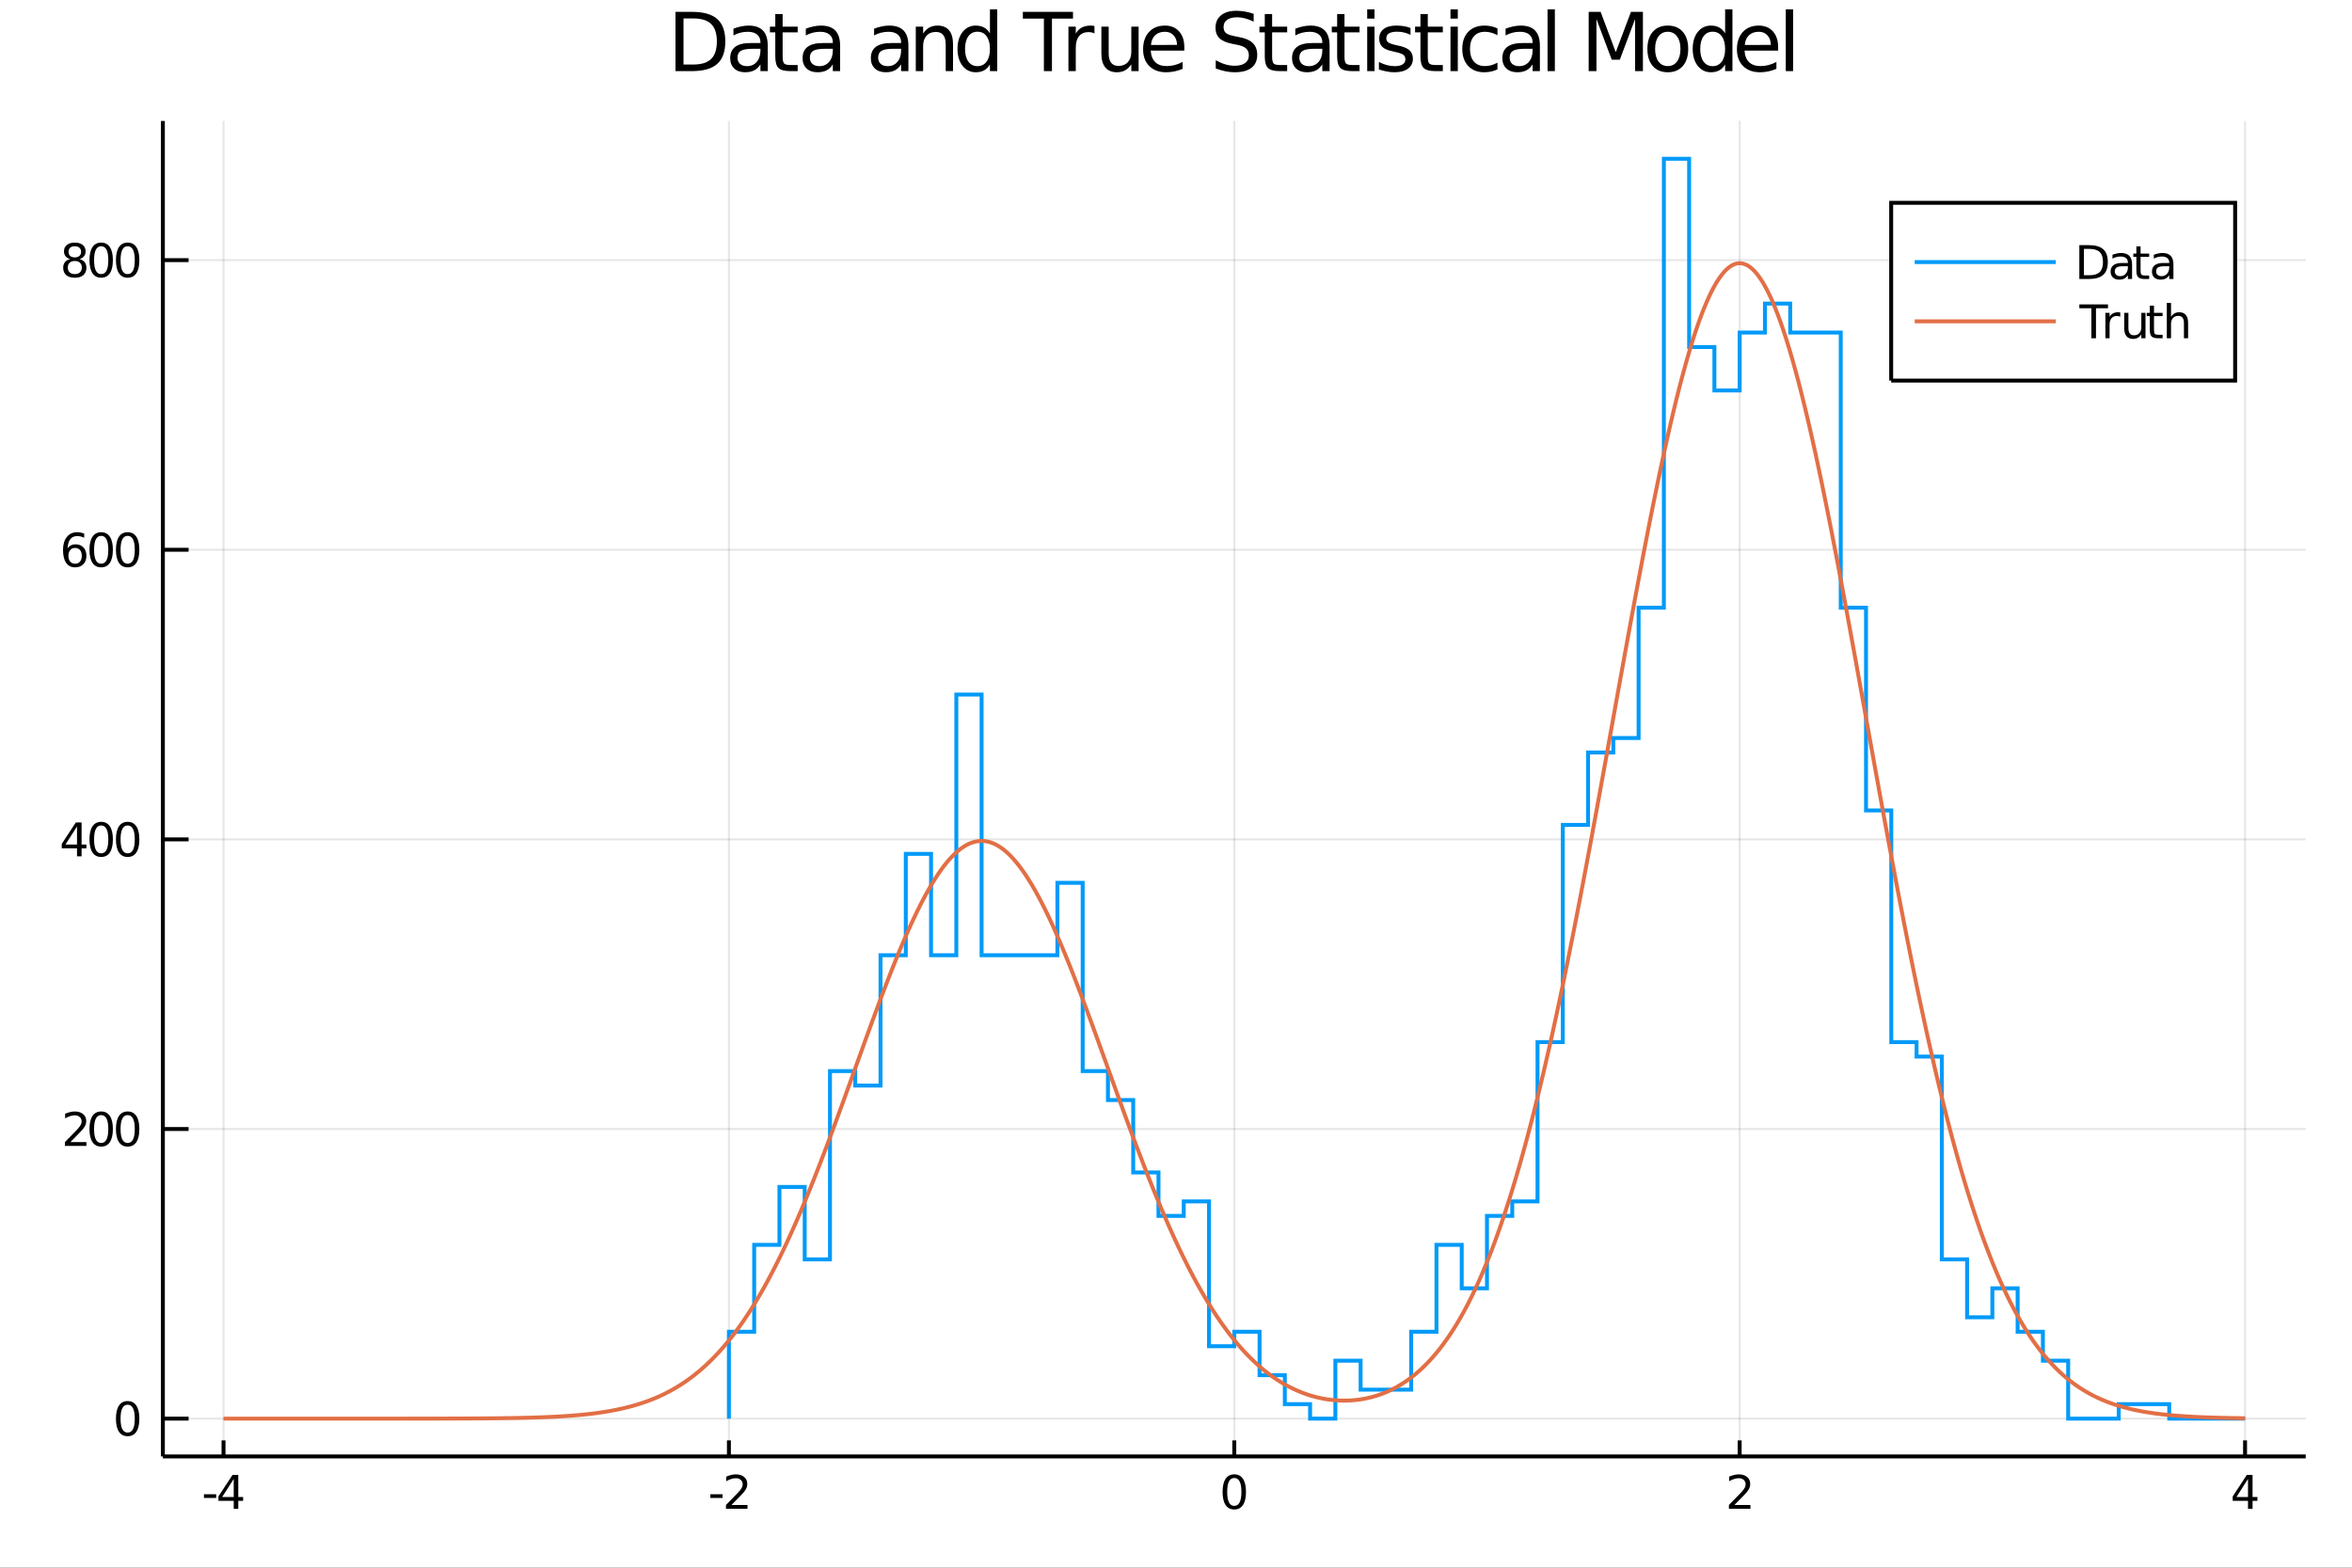 <?xml version="1.0" encoding="utf-8"?>
<svg xmlns="http://www.w3.org/2000/svg" xmlns:xlink="http://www.w3.org/1999/xlink" width="600" height="400" viewBox="0 0 2400 1600">
<rect x="0" y="0" width="2400" height="1600" fill="#333333" stroke="none"/>
<defs>
  <clipPath id="clip940">
    <rect x="0" y="0" width="2400" height="1600"/>
  </clipPath>
</defs>
<path clip-path="url(#clip940)" d="
M0 1600 L2400 1600 L2400 0 L0 0  Z
  " fill="#ffffff" fill-rule="evenodd" fill-opacity="1"/>
<defs>
  <clipPath id="clip941">
    <rect x="480" y="0" width="1681" height="1600"/>
  </clipPath>
</defs>
<path clip-path="url(#clip940)" d="
M166.205 1486.45 L2352.76 1486.45 L2352.76 123.472 L166.205 123.472  Z
  " fill="#ffffff" fill-rule="evenodd" fill-opacity="1"/>
<defs>
  <clipPath id="clip942">
    <rect x="166" y="123" width="2188" height="1364"/>
  </clipPath>
</defs>
<polyline clip-path="url(#clip942)" style="stroke:#000000; stroke-width:2; stroke-opacity:0.1; fill:none" points="
  228.088,1486.45 228.088,123.472 
  "/>
<polyline clip-path="url(#clip942)" style="stroke:#000000; stroke-width:2; stroke-opacity:0.1; fill:none" points="
  743.784,1486.45 743.784,123.472 
  "/>
<polyline clip-path="url(#clip942)" style="stroke:#000000; stroke-width:2; stroke-opacity:0.1; fill:none" points="
  1259.48,1486.45 1259.48,123.472 
  "/>
<polyline clip-path="url(#clip942)" style="stroke:#000000; stroke-width:2; stroke-opacity:0.1; fill:none" points="
  1775.18,1486.45 1775.18,123.472 
  "/>
<polyline clip-path="url(#clip942)" style="stroke:#000000; stroke-width:2; stroke-opacity:0.1; fill:none" points="
  2290.87,1486.45 2290.87,123.472 
  "/>
<polyline clip-path="url(#clip942)" style="stroke:#000000; stroke-width:2; stroke-opacity:0.1; fill:none" points="
  166.205,1447.87 2352.76,1447.87 
  "/>
<polyline clip-path="url(#clip942)" style="stroke:#000000; stroke-width:2; stroke-opacity:0.1; fill:none" points="
  166.205,1152.28 2352.76,1152.28 
  "/>
<polyline clip-path="url(#clip942)" style="stroke:#000000; stroke-width:2; stroke-opacity:0.1; fill:none" points="
  166.205,856.689 2352.76,856.689 
  "/>
<polyline clip-path="url(#clip942)" style="stroke:#000000; stroke-width:2; stroke-opacity:0.1; fill:none" points="
  166.205,561.096 2352.76,561.096 
  "/>
<polyline clip-path="url(#clip942)" style="stroke:#000000; stroke-width:2; stroke-opacity:0.1; fill:none" points="
  166.205,265.504 2352.76,265.504 
  "/>
<polyline clip-path="url(#clip940)" style="stroke:#000000; stroke-width:4; stroke-opacity:1; fill:none" points="
  166.205,1486.45 2352.76,1486.45 
  "/>
<polyline clip-path="url(#clip940)" style="stroke:#000000; stroke-width:4; stroke-opacity:1; fill:none" points="
  166.205,1486.45 166.205,123.472 
  "/>
<polyline clip-path="url(#clip940)" style="stroke:#000000; stroke-width:4; stroke-opacity:1; fill:none" points="
  228.088,1486.45 228.088,1470.09 
  "/>
<polyline clip-path="url(#clip940)" style="stroke:#000000; stroke-width:4; stroke-opacity:1; fill:none" points="
  743.784,1486.45 743.784,1470.09 
  "/>
<polyline clip-path="url(#clip940)" style="stroke:#000000; stroke-width:4; stroke-opacity:1; fill:none" points="
  1259.48,1486.45 1259.48,1470.09 
  "/>
<polyline clip-path="url(#clip940)" style="stroke:#000000; stroke-width:4; stroke-opacity:1; fill:none" points="
  1775.18,1486.45 1775.18,1470.09 
  "/>
<polyline clip-path="url(#clip940)" style="stroke:#000000; stroke-width:4; stroke-opacity:1; fill:none" points="
  2290.87,1486.45 2290.87,1470.09 
  "/>
<polyline clip-path="url(#clip940)" style="stroke:#000000; stroke-width:4; stroke-opacity:1; fill:none" points="
  166.205,1447.87 192.443,1447.87 
  "/>
<polyline clip-path="url(#clip940)" style="stroke:#000000; stroke-width:4; stroke-opacity:1; fill:none" points="
  166.205,1152.28 192.443,1152.28 
  "/>
<polyline clip-path="url(#clip940)" style="stroke:#000000; stroke-width:4; stroke-opacity:1; fill:none" points="
  166.205,856.689 192.443,856.689 
  "/>
<polyline clip-path="url(#clip940)" style="stroke:#000000; stroke-width:4; stroke-opacity:1; fill:none" points="
  166.205,561.096 192.443,561.096 
  "/>
<polyline clip-path="url(#clip940)" style="stroke:#000000; stroke-width:4; stroke-opacity:1; fill:none" points="
  166.205,265.504 192.443,265.504 
  "/>
<path clip-path="url(#clip940)" d="M 0 0 M208.1 1525.04 L220.577 1525.04 L220.577 1528.83 L208.1 1528.83 L208.1 1525.04 Z" fill="#000000" fill-rule="evenodd" fill-opacity="1" /><path clip-path="url(#clip940)" d="M 0 0 M238.493 1509.43 L226.688 1527.88 L238.493 1527.88 L238.493 1509.43 M237.266 1505.36 L243.146 1505.36 L243.146 1527.88 L248.077 1527.88 L248.077 1531.77 L243.146 1531.77 L243.146 1539.92 L238.493 1539.92 L238.493 1531.77 L222.891 1531.77 L222.891 1527.26 L237.266 1505.36 Z" fill="#000000" fill-rule="evenodd" fill-opacity="1" /><path clip-path="url(#clip940)" d="M 0 0 M724.838 1525.04 L737.314 1525.04 L737.314 1528.83 L724.838 1528.83 L724.838 1525.04 Z" fill="#000000" fill-rule="evenodd" fill-opacity="1" /><path clip-path="url(#clip940)" d="M 0 0 M746.412 1535.98 L762.731 1535.98 L762.731 1539.92 L740.787 1539.92 L740.787 1535.98 Q743.449 1533.23 748.032 1528.6 Q752.638 1523.95 753.819 1522.61 Q756.064 1520.08 756.944 1518.35 Q757.847 1516.59 757.847 1514.9 Q757.847 1512.14 755.902 1510.41 Q753.981 1508.67 750.879 1508.67 Q748.68 1508.67 746.226 1509.43 Q743.796 1510.2 741.018 1511.75 L741.018 1507.03 Q743.842 1505.89 746.296 1505.31 Q748.749 1504.73 750.787 1504.73 Q756.157 1504.73 759.351 1507.42 Q762.546 1510.11 762.546 1514.6 Q762.546 1516.73 761.736 1518.65 Q760.948 1520.54 758.842 1523.14 Q758.263 1523.81 755.161 1527.03 Q752.06 1530.22 746.412 1535.98 Z" fill="#000000" fill-rule="evenodd" fill-opacity="1" /><path clip-path="url(#clip940)" d="M 0 0 M1259.48 1508.44 Q1255.87 1508.44 1254.04 1512 Q1252.23 1515.55 1252.23 1522.67 Q1252.23 1529.78 1254.04 1533.35 Q1255.87 1536.89 1259.48 1536.89 Q1263.11 1536.89 1264.92 1533.35 Q1266.75 1529.78 1266.75 1522.67 Q1266.75 1515.55 1264.92 1512 Q1263.11 1508.44 1259.48 1508.44 M1259.48 1504.73 Q1265.29 1504.73 1268.35 1509.34 Q1271.42 1513.92 1271.42 1522.67 Q1271.42 1531.4 1268.35 1536.01 Q1265.29 1540.59 1259.48 1540.59 Q1253.67 1540.59 1250.59 1536.01 Q1247.54 1531.4 1247.54 1522.67 Q1247.54 1513.92 1250.59 1509.34 Q1253.67 1504.73 1259.48 1504.73 Z" fill="#000000" fill-rule="evenodd" fill-opacity="1" /><path clip-path="url(#clip940)" d="M 0 0 M1769.83 1535.98 L1786.15 1535.98 L1786.15 1539.92 L1764.2 1539.92 L1764.2 1535.98 Q1766.87 1533.23 1771.45 1528.6 Q1776.06 1523.95 1777.24 1522.61 Q1779.48 1520.08 1780.36 1518.35 Q1781.26 1516.59 1781.26 1514.9 Q1781.26 1512.14 1779.32 1510.41 Q1777.4 1508.67 1774.3 1508.67 Q1772.1 1508.67 1769.64 1509.43 Q1767.21 1510.2 1764.44 1511.75 L1764.44 1507.03 Q1767.26 1505.89 1769.71 1505.31 Q1772.17 1504.73 1774.2 1504.73 Q1779.57 1504.73 1782.77 1507.42 Q1785.96 1510.11 1785.96 1514.6 Q1785.96 1516.73 1785.15 1518.65 Q1784.37 1520.54 1782.26 1523.14 Q1781.68 1523.81 1778.58 1527.03 Q1775.48 1530.22 1769.83 1535.98 Z" fill="#000000" fill-rule="evenodd" fill-opacity="1" /><path clip-path="url(#clip940)" d="M 0 0 M2293.88 1509.43 L2282.08 1527.88 L2293.88 1527.88 L2293.88 1509.43 M2292.65 1505.36 L2298.53 1505.36 L2298.53 1527.88 L2303.46 1527.88 L2303.46 1531.77 L2298.53 1531.77 L2298.53 1539.92 L2293.88 1539.92 L2293.88 1531.77 L2278.28 1531.77 L2278.28 1527.26 L2292.65 1505.36 Z" fill="#000000" fill-rule="evenodd" fill-opacity="1" /><path clip-path="url(#clip940)" d="M 0 0 M130.26 1433.67 Q126.649 1433.67 124.82 1437.24 Q123.015 1440.78 123.015 1447.91 Q123.015 1455.01 124.82 1458.58 Q126.649 1462.12 130.26 1462.12 Q133.895 1462.12 135.7 1458.58 Q137.529 1455.01 137.529 1447.91 Q137.529 1440.78 135.7 1437.24 Q133.895 1433.67 130.26 1433.67 M130.26 1429.97 Q136.07 1429.97 139.126 1434.57 Q142.205 1439.16 142.205 1447.91 Q142.205 1456.63 139.126 1461.24 Q136.07 1465.82 130.26 1465.82 Q124.45 1465.82 121.371 1461.24 Q118.316 1456.63 118.316 1447.91 Q118.316 1439.16 121.371 1434.57 Q124.45 1429.97 130.26 1429.97 Z" fill="#000000" fill-rule="evenodd" fill-opacity="1" /><path clip-path="url(#clip940)" d="M 0 0 M71.858 1165.63 L88.177 1165.63 L88.177 1169.56 L66.233 1169.56 L66.233 1165.63 Q68.895 1162.87 73.478 1158.24 Q78.085 1153.59 79.265 1152.25 Q81.51 1149.72 82.39 1147.99 Q83.293 1146.23 83.293 1144.54 Q83.293 1141.78 81.349 1140.05 Q79.427 1138.31 76.325 1138.31 Q74.126 1138.31 71.673 1139.07 Q69.242 1139.84 66.464 1141.39 L66.464 1136.67 Q69.288 1135.53 71.742 1134.95 Q74.196 1134.38 76.233 1134.38 Q81.603 1134.38 84.798 1137.06 Q87.992 1139.75 87.992 1144.24 Q87.992 1146.37 87.182 1148.29 Q86.395 1150.19 84.288 1152.78 Q83.71 1153.45 80.608 1156.67 Q77.506 1159.86 71.858 1165.63 Z" fill="#000000" fill-rule="evenodd" fill-opacity="1" /><path clip-path="url(#clip940)" d="M 0 0 M103.247 1138.08 Q99.635 1138.08 97.807 1141.64 Q96.001 1145.19 96.001 1152.32 Q96.001 1159.42 97.807 1162.99 Q99.635 1166.53 103.247 1166.53 Q106.881 1166.53 108.686 1162.99 Q110.515 1159.42 110.515 1152.32 Q110.515 1145.19 108.686 1141.64 Q106.881 1138.08 103.247 1138.08 M103.247 1134.38 Q109.057 1134.38 112.112 1138.98 Q115.191 1143.57 115.191 1152.32 Q115.191 1161.04 112.112 1165.65 Q109.057 1170.23 103.247 1170.23 Q97.436 1170.23 94.358 1165.65 Q91.302 1161.04 91.302 1152.32 Q91.302 1143.57 94.358 1138.98 Q97.436 1134.38 103.247 1134.38 Z" fill="#000000" fill-rule="evenodd" fill-opacity="1" /><path clip-path="url(#clip940)" d="M 0 0 M130.26 1138.08 Q126.649 1138.08 124.82 1141.64 Q123.015 1145.19 123.015 1152.32 Q123.015 1159.42 124.82 1162.99 Q126.649 1166.53 130.26 1166.53 Q133.895 1166.53 135.7 1162.99 Q137.529 1159.42 137.529 1152.32 Q137.529 1145.19 135.7 1141.64 Q133.895 1138.08 130.26 1138.08 M130.26 1134.38 Q136.07 1134.38 139.126 1138.98 Q142.205 1143.57 142.205 1152.32 Q142.205 1161.04 139.126 1165.65 Q136.07 1170.23 130.26 1170.23 Q124.45 1170.23 121.371 1165.65 Q118.316 1161.04 118.316 1152.32 Q118.316 1143.57 121.371 1138.98 Q124.45 1134.38 130.26 1134.38 Z" fill="#000000" fill-rule="evenodd" fill-opacity="1" /><path clip-path="url(#clip940)" d="M 0 0 M78.594 843.483 L66.788 861.932 L78.594 861.932 L78.594 843.483 M77.367 839.409 L83.247 839.409 L83.247 861.932 L88.177 861.932 L88.177 865.821 L83.247 865.821 L83.247 873.969 L78.594 873.969 L78.594 865.821 L62.992 865.821 L62.992 861.307 L77.367 839.409 Z" fill="#000000" fill-rule="evenodd" fill-opacity="1" /><path clip-path="url(#clip940)" d="M 0 0 M103.247 842.487 Q99.635 842.487 97.807 846.052 Q96.001 849.594 96.001 856.723 Q96.001 863.83 97.807 867.395 Q99.635 870.936 103.247 870.936 Q106.881 870.936 108.686 867.395 Q110.515 863.83 110.515 856.723 Q110.515 849.594 108.686 846.052 Q106.881 842.487 103.247 842.487 M103.247 838.784 Q109.057 838.784 112.112 843.39 Q115.191 847.973 115.191 856.723 Q115.191 865.45 112.112 870.057 Q109.057 874.64 103.247 874.64 Q97.436 874.64 94.358 870.057 Q91.302 865.45 91.302 856.723 Q91.302 847.973 94.358 843.39 Q97.436 838.784 103.247 838.784 Z" fill="#000000" fill-rule="evenodd" fill-opacity="1" /><path clip-path="url(#clip940)" d="M 0 0 M130.26 842.487 Q126.649 842.487 124.82 846.052 Q123.015 849.594 123.015 856.723 Q123.015 863.83 124.82 867.395 Q126.649 870.936 130.26 870.936 Q133.895 870.936 135.7 867.395 Q137.529 863.83 137.529 856.723 Q137.529 849.594 135.7 846.052 Q133.895 842.487 130.26 842.487 M130.26 838.784 Q136.07 838.784 139.126 843.39 Q142.205 847.973 142.205 856.723 Q142.205 865.45 139.126 870.057 Q136.07 874.64 130.26 874.64 Q124.45 874.64 121.371 870.057 Q118.316 865.45 118.316 856.723 Q118.316 847.973 121.371 843.39 Q124.45 838.784 130.26 838.784 Z" fill="#000000" fill-rule="evenodd" fill-opacity="1" /><path clip-path="url(#clip940)" d="M 0 0 M76.65 559.233 Q73.501 559.233 71.65 561.386 Q69.821 563.539 69.821 567.289 Q69.821 571.015 71.65 573.191 Q73.501 575.344 76.65 575.344 Q79.798 575.344 81.626 573.191 Q83.478 571.015 83.478 567.289 Q83.478 563.539 81.626 561.386 Q79.798 559.233 76.65 559.233 M85.932 544.58 L85.932 548.84 Q84.173 548.006 82.367 547.566 Q80.585 547.127 78.825 547.127 Q74.196 547.127 71.742 550.252 Q69.311 553.377 68.964 559.696 Q70.33 557.682 72.39 556.617 Q74.45 555.529 76.927 555.529 Q82.135 555.529 85.145 558.701 Q88.177 561.849 88.177 567.289 Q88.177 572.613 85.029 575.83 Q81.881 579.048 76.65 579.048 Q70.654 579.048 67.483 574.464 Q64.312 569.858 64.312 561.131 Q64.312 552.937 68.2 548.076 Q72.089 543.191 78.64 543.191 Q80.399 543.191 82.182 543.539 Q83.987 543.886 85.932 544.58 Z" fill="#000000" fill-rule="evenodd" fill-opacity="1" /><path clip-path="url(#clip940)" d="M 0 0 M103.247 546.895 Q99.635 546.895 97.807 550.46 Q96.001 554.002 96.001 561.131 Q96.001 568.238 97.807 571.802 Q99.635 575.344 103.247 575.344 Q106.881 575.344 108.686 571.802 Q110.515 568.238 110.515 561.131 Q110.515 554.002 108.686 550.46 Q106.881 546.895 103.247 546.895 M103.247 543.191 Q109.057 543.191 112.112 547.798 Q115.191 552.381 115.191 561.131 Q115.191 569.858 112.112 574.464 Q109.057 579.048 103.247 579.048 Q97.436 579.048 94.358 574.464 Q91.302 569.858 91.302 561.131 Q91.302 552.381 94.358 547.798 Q97.436 543.191 103.247 543.191 Z" fill="#000000" fill-rule="evenodd" fill-opacity="1" /><path clip-path="url(#clip940)" d="M 0 0 M130.26 546.895 Q126.649 546.895 124.82 550.46 Q123.015 554.002 123.015 561.131 Q123.015 568.238 124.82 571.802 Q126.649 575.344 130.26 575.344 Q133.895 575.344 135.7 571.802 Q137.529 568.238 137.529 561.131 Q137.529 554.002 135.7 550.46 Q133.895 546.895 130.26 546.895 M130.26 543.191 Q136.07 543.191 139.126 547.798 Q142.205 552.381 142.205 561.131 Q142.205 569.858 139.126 574.464 Q136.07 579.048 130.26 579.048 Q124.45 579.048 121.371 574.464 Q118.316 569.858 118.316 561.131 Q118.316 552.381 121.371 547.798 Q124.45 543.191 130.26 543.191 Z" fill="#000000" fill-rule="evenodd" fill-opacity="1" /><path clip-path="url(#clip940)" d="M 0 0 M76.325 266.372 Q72.992 266.372 71.071 268.155 Q69.173 269.937 69.173 273.062 Q69.173 276.187 71.071 277.969 Q72.992 279.752 76.325 279.752 Q79.659 279.752 81.58 277.969 Q83.501 276.164 83.501 273.062 Q83.501 269.937 81.58 268.155 Q79.682 266.372 76.325 266.372 M71.65 264.382 Q68.64 263.641 66.95 261.581 Q65.284 259.52 65.284 256.557 Q65.284 252.414 68.224 250.007 Q71.186 247.599 76.325 247.599 Q81.487 247.599 84.427 250.007 Q87.367 252.414 87.367 256.557 Q87.367 259.52 85.677 261.581 Q84.01 263.641 81.024 264.382 Q84.404 265.169 86.279 267.46 Q88.177 269.752 88.177 273.062 Q88.177 278.085 85.099 280.77 Q82.043 283.455 76.325 283.455 Q70.608 283.455 67.529 280.77 Q64.474 278.085 64.474 273.062 Q64.474 269.752 66.372 267.46 Q68.27 265.169 71.65 264.382 M69.936 256.997 Q69.936 259.682 71.603 261.187 Q73.293 262.692 76.325 262.692 Q79.335 262.692 81.024 261.187 Q82.737 259.682 82.737 256.997 Q82.737 254.312 81.024 252.807 Q79.335 251.303 76.325 251.303 Q73.293 251.303 71.603 252.807 Q69.936 254.312 69.936 256.997 Z" fill="#000000" fill-rule="evenodd" fill-opacity="1" /><path clip-path="url(#clip940)" d="M 0 0 M103.247 251.303 Q99.635 251.303 97.807 254.868 Q96.001 258.409 96.001 265.539 Q96.001 272.645 97.807 276.21 Q99.635 279.752 103.247 279.752 Q106.881 279.752 108.686 276.21 Q110.515 272.645 110.515 265.539 Q110.515 258.409 108.686 254.868 Q106.881 251.303 103.247 251.303 M103.247 247.599 Q109.057 247.599 112.112 252.206 Q115.191 256.789 115.191 265.539 Q115.191 274.266 112.112 278.872 Q109.057 283.455 103.247 283.455 Q97.436 283.455 94.358 278.872 Q91.302 274.266 91.302 265.539 Q91.302 256.789 94.358 252.206 Q97.436 247.599 103.247 247.599 Z" fill="#000000" fill-rule="evenodd" fill-opacity="1" /><path clip-path="url(#clip940)" d="M 0 0 M130.26 251.303 Q126.649 251.303 124.82 254.868 Q123.015 258.409 123.015 265.539 Q123.015 272.645 124.82 276.21 Q126.649 279.752 130.26 279.752 Q133.895 279.752 135.7 276.21 Q137.529 272.645 137.529 265.539 Q137.529 258.409 135.7 254.868 Q133.895 251.303 130.26 251.303 M130.26 247.599 Q136.07 247.599 139.126 252.206 Q142.205 256.789 142.205 265.539 Q142.205 274.266 139.126 278.872 Q136.07 283.455 130.26 283.455 Q124.45 283.455 121.371 278.872 Q118.316 274.266 118.316 265.539 Q118.316 256.789 121.371 252.206 Q124.45 247.599 130.26 247.599 Z" fill="#000000" fill-rule="evenodd" fill-opacity="1" /><path clip-path="url(#clip940)" d="M 0 0 M697.458 18.82 L697.458 65.852 L707.342 65.852 Q719.859 65.852 725.652 60.18 Q731.485 54.509 731.485 42.275 Q731.485 30.122 725.652 24.492 Q719.859 18.82 707.342 18.82 L697.458 18.82 M689.275 12.096 L706.086 12.096 Q723.667 12.096 731.891 19.428 Q740.114 26.72 740.114 42.275 Q740.114 57.912 731.85 65.244 Q723.586 72.576 706.086 72.576 L689.275 72.576 L689.275 12.096 Z" fill="#000000" fill-rule="evenodd" fill-opacity="1" /><path clip-path="url(#clip940)" d="M 0 0 M768.551 49.769 Q759.518 49.769 756.034 51.835 Q752.55 53.901 752.55 58.884 Q752.55 62.854 755.143 65.203 Q757.776 67.512 762.272 67.512 Q768.47 67.512 772.197 63.137 Q775.964 58.722 775.964 51.43 L775.964 49.769 L768.551 49.769 M783.418 46.691 L783.418 72.576 L775.964 72.576 L775.964 65.689 Q773.412 69.821 769.604 71.806 Q765.797 73.751 760.287 73.751 Q753.32 73.751 749.188 69.862 Q745.096 65.933 745.096 59.37 Q745.096 51.714 750.201 47.825 Q755.345 43.936 765.513 43.936 L775.964 43.936 L775.964 43.207 Q775.964 38.062 772.562 35.267 Q769.199 32.431 763.082 32.431 Q759.194 32.431 755.507 33.363 Q751.821 34.295 748.418 36.158 L748.418 29.272 Q752.51 27.692 756.358 26.922 Q760.206 26.112 763.852 26.112 Q773.696 26.112 778.557 31.216 Q783.418 36.32 783.418 46.691 Z" fill="#000000" fill-rule="evenodd" fill-opacity="1" /><path clip-path="url(#clip940)" d="M 0 0 M798.609 14.324 L798.609 27.206 L813.962 27.206 L813.962 32.999 L798.609 32.999 L798.609 57.628 Q798.609 63.178 800.108 64.758 Q801.647 66.338 806.306 66.338 L813.962 66.338 L813.962 72.576 L806.306 72.576 Q797.677 72.576 794.396 69.376 Q791.115 66.135 791.115 57.628 L791.115 32.999 L785.646 32.999 L785.646 27.206 L791.115 27.206 L791.115 14.324 L798.609 14.324 Z" fill="#000000" fill-rule="evenodd" fill-opacity="1" /><path clip-path="url(#clip940)" d="M 0 0 M842.399 49.769 Q833.366 49.769 829.882 51.835 Q826.398 53.901 826.398 58.884 Q826.398 62.854 828.991 65.203 Q831.624 67.512 836.12 67.512 Q842.318 67.512 846.045 63.137 Q849.812 58.722 849.812 51.43 L849.812 49.769 L842.399 49.769 M857.266 46.691 L857.266 72.576 L849.812 72.576 L849.812 65.689 Q847.26 69.821 843.452 71.806 Q839.645 73.751 834.135 73.751 Q827.168 73.751 823.036 69.862 Q818.944 65.933 818.944 59.37 Q818.944 51.714 824.049 47.825 Q829.193 43.936 839.361 43.936 L849.812 43.936 L849.812 43.207 Q849.812 38.062 846.41 35.267 Q843.047 32.431 836.93 32.431 Q833.042 32.431 829.355 33.363 Q825.669 34.295 822.266 36.158 L822.266 29.272 Q826.358 27.692 830.206 26.922 Q834.054 26.112 837.7 26.112 Q847.544 26.112 852.405 31.216 Q857.266 36.32 857.266 46.691 Z" fill="#000000" fill-rule="evenodd" fill-opacity="1" /><path clip-path="url(#clip940)" d="M 0 0 M912.075 49.769 Q903.041 49.769 899.557 51.835 Q896.074 53.901 896.074 58.884 Q896.074 62.854 898.666 65.203 Q901.299 67.512 905.796 67.512 Q911.994 67.512 915.721 63.137 Q919.488 58.722 919.488 51.43 L919.488 49.769 L912.075 49.769 M926.942 46.691 L926.942 72.576 L919.488 72.576 L919.488 65.689 Q916.936 69.821 913.128 71.806 Q909.32 73.751 903.811 73.751 Q896.843 73.751 892.711 69.862 Q888.62 65.933 888.62 59.37 Q888.62 51.714 893.724 47.825 Q898.869 43.936 909.037 43.936 L919.488 43.936 L919.488 43.207 Q919.488 38.062 916.085 35.267 Q912.723 32.431 906.606 32.431 Q902.717 32.431 899.031 33.363 Q895.345 34.295 891.942 36.158 L891.942 29.272 Q896.033 27.692 899.882 26.922 Q903.73 26.112 907.376 26.112 Q917.219 26.112 922.08 31.216 Q926.942 36.32 926.942 46.691 Z" fill="#000000" fill-rule="evenodd" fill-opacity="1" /><path clip-path="url(#clip940)" d="M 0 0 M972.474 45.192 L972.474 72.576 L965.02 72.576 L965.02 45.435 Q965.02 38.994 962.508 35.794 Q959.997 32.594 954.974 32.594 Q948.938 32.594 945.454 36.442 Q941.97 40.29 941.97 46.934 L941.97 72.576 L934.476 72.576 L934.476 27.206 L941.97 27.206 L941.97 34.254 Q944.644 30.163 948.249 28.138 Q951.895 26.112 956.635 26.112 Q964.453 26.112 968.463 30.973 Q972.474 35.794 972.474 45.192 Z" fill="#000000" fill-rule="evenodd" fill-opacity="1" /><path clip-path="url(#clip940)" d="M 0 0 M1010.15 34.092 L1010.15 9.544 L1017.6 9.544 L1017.6 72.576 L1010.15 72.576 L1010.15 65.77 Q1007.8 69.821 1004.19 71.806 Q1000.63 73.751 995.604 73.751 Q987.381 73.751 982.196 67.188 Q977.051 60.626 977.051 49.931 Q977.051 39.237 982.196 32.675 Q987.381 26.112 995.604 26.112 Q1000.63 26.112 1004.19 28.097 Q1007.8 30.041 1010.15 34.092 M984.748 49.931 Q984.748 58.155 988.11 62.854 Q991.513 67.512 997.427 67.512 Q1003.34 67.512 1006.74 62.854 Q1010.15 58.155 1010.15 49.931 Q1010.15 41.708 1006.74 37.05 Q1003.34 32.35 997.427 32.35 Q991.513 32.35 988.11 37.05 Q984.748 41.708 984.748 49.931 Z" fill="#000000" fill-rule="evenodd" fill-opacity="1" /><path clip-path="url(#clip940)" d="M 0 0 M1043.73 12.096 L1094.89 12.096 L1094.89 18.983 L1073.42 18.983 L1073.42 72.576 L1065.2 72.576 L1065.2 18.983 L1043.73 18.983 L1043.73 12.096 Z" fill="#000000" fill-rule="evenodd" fill-opacity="1" /><path clip-path="url(#clip940)" d="M 0 0 M1116.81 34.173 Q1115.55 33.444 1114.05 33.12 Q1112.59 32.756 1110.81 32.756 Q1104.49 32.756 1101.09 36.888 Q1097.73 40.979 1097.73 48.676 L1097.73 72.576 L1090.23 72.576 L1090.23 27.206 L1097.73 27.206 L1097.73 34.254 Q1100.08 30.122 1103.84 28.138 Q1107.61 26.112 1113 26.112 Q1113.77 26.112 1114.7 26.234 Q1115.63 26.315 1116.77 26.517 L1116.81 34.173 Z" fill="#000000" fill-rule="evenodd" fill-opacity="1" /><path clip-path="url(#clip940)" d="M 0 0 M1123.86 54.671 L1123.86 27.206 L1131.31 27.206 L1131.31 54.387 Q1131.31 60.828 1133.82 64.069 Q1136.33 67.269 1141.36 67.269 Q1147.39 67.269 1150.88 63.421 Q1154.4 59.573 1154.4 52.929 L1154.4 27.206 L1161.85 27.206 L1161.85 72.576 L1154.4 72.576 L1154.4 65.608 Q1151.69 69.74 1148.08 71.766 Q1144.52 73.751 1139.78 73.751 Q1131.96 73.751 1127.91 68.89 Q1123.86 64.029 1123.86 54.671 M1142.61 26.112 L1142.61 26.112 Z" fill="#000000" fill-rule="evenodd" fill-opacity="1" /><path clip-path="url(#clip940)" d="M 0 0 M1208.48 48.028 L1208.48 51.673 L1174.21 51.673 Q1174.69 59.37 1178.83 63.421 Q1183 67.431 1190.41 67.431 Q1194.71 67.431 1198.72 66.378 Q1202.77 65.325 1206.74 63.218 L1206.74 70.267 Q1202.73 71.968 1198.51 72.86 Q1194.3 73.751 1189.97 73.751 Q1179.11 73.751 1172.75 67.431 Q1166.43 61.112 1166.43 50.337 Q1166.43 39.197 1172.43 32.675 Q1178.46 26.112 1188.67 26.112 Q1197.83 26.112 1203.13 32.026 Q1208.48 37.9 1208.48 48.028 M1201.03 45.84 Q1200.94 39.723 1197.58 36.077 Q1194.26 32.431 1188.75 32.431 Q1182.51 32.431 1178.75 35.956 Q1175.02 39.48 1174.45 45.88 L1201.03 45.84 Z" fill="#000000" fill-rule="evenodd" fill-opacity="1" /><path clip-path="url(#clip940)" d="M 0 0 M1279.25 14.081 L1279.25 22.061 Q1274.59 19.833 1270.46 18.739 Q1266.33 17.646 1262.48 17.646 Q1255.79 17.646 1252.15 20.238 Q1248.54 22.831 1248.54 27.611 Q1248.54 31.621 1250.93 33.687 Q1253.36 35.713 1260.09 36.969 L1265.03 37.981 Q1274.19 39.723 1278.52 44.139 Q1282.89 48.514 1282.89 55.886 Q1282.89 64.677 1276.98 69.214 Q1271.11 73.751 1259.72 73.751 Q1255.43 73.751 1250.57 72.778 Q1245.75 71.806 1240.56 69.902 L1240.56 61.477 Q1245.55 64.272 1250.33 65.689 Q1255.11 67.107 1259.72 67.107 Q1266.73 67.107 1270.54 64.353 Q1274.35 61.598 1274.35 56.494 Q1274.35 52.038 1271.59 49.526 Q1268.88 47.015 1262.64 45.759 L1257.66 44.787 Q1248.5 42.964 1244.41 39.075 Q1240.32 35.186 1240.32 28.259 Q1240.32 20.238 1245.95 15.62 Q1251.62 11.002 1261.55 11.002 Q1265.8 11.002 1270.22 11.772 Q1274.63 12.542 1279.25 14.081 Z" fill="#000000" fill-rule="evenodd" fill-opacity="1" /><path clip-path="url(#clip940)" d="M 0 0 M1298.09 14.324 L1298.09 27.206 L1313.44 27.206 L1313.44 32.999 L1298.09 32.999 L1298.09 57.628 Q1298.09 63.178 1299.58 64.758 Q1301.12 66.338 1305.78 66.338 L1313.44 66.338 L1313.44 72.576 L1305.78 72.576 Q1297.15 72.576 1293.87 69.376 Q1290.59 66.135 1290.59 57.628 L1290.59 32.999 L1285.12 32.999 L1285.12 27.206 L1290.59 27.206 L1290.59 14.324 L1298.09 14.324 Z" fill="#000000" fill-rule="evenodd" fill-opacity="1" /><path clip-path="url(#clip940)" d="M 0 0 M1341.88 49.769 Q1332.84 49.769 1329.36 51.835 Q1325.87 53.901 1325.87 58.884 Q1325.87 62.854 1328.47 65.203 Q1331.1 67.512 1335.6 67.512 Q1341.79 67.512 1345.52 63.137 Q1349.29 58.722 1349.29 51.43 L1349.29 49.769 L1341.88 49.769 M1356.74 46.691 L1356.74 72.576 L1349.29 72.576 L1349.29 65.689 Q1346.74 69.821 1342.93 71.806 Q1339.12 73.751 1333.61 73.751 Q1326.64 73.751 1322.51 69.862 Q1318.42 65.933 1318.42 59.37 Q1318.42 51.714 1323.53 47.825 Q1328.67 43.936 1338.84 43.936 L1349.29 43.936 L1349.29 43.207 Q1349.29 38.062 1345.89 35.267 Q1342.52 32.431 1336.41 32.431 Q1332.52 32.431 1328.83 33.363 Q1325.15 34.295 1321.74 36.158 L1321.74 29.272 Q1325.83 27.692 1329.68 26.922 Q1333.53 26.112 1337.18 26.112 Q1347.02 26.112 1351.88 31.216 Q1356.74 36.32 1356.74 46.691 Z" fill="#000000" fill-rule="evenodd" fill-opacity="1" /><path clip-path="url(#clip940)" d="M 0 0 M1371.93 14.324 L1371.93 27.206 L1387.29 27.206 L1387.29 32.999 L1371.93 32.999 L1371.93 57.628 Q1371.93 63.178 1373.43 64.758 Q1374.97 66.338 1379.63 66.338 L1387.29 66.338 L1387.29 72.576 L1379.63 72.576 Q1371 72.576 1367.72 69.376 Q1364.44 66.135 1364.44 57.628 L1364.44 32.999 L1358.97 32.999 L1358.97 27.206 L1364.44 27.206 L1364.44 14.324 L1371.93 14.324 Z" fill="#000000" fill-rule="evenodd" fill-opacity="1" /><path clip-path="url(#clip940)" d="M 0 0 M1395.1 27.206 L1402.56 27.206 L1402.56 72.576 L1395.1 72.576 L1395.1 27.206 M1395.1 9.544 L1402.56 9.544 L1402.56 18.983 L1395.1 18.983 L1395.1 9.544 Z" fill="#000000" fill-rule="evenodd" fill-opacity="1" /><path clip-path="url(#clip940)" d="M 0 0 M1439.3 28.543 L1439.3 35.591 Q1436.14 33.971 1432.74 33.161 Q1429.33 32.35 1425.69 32.35 Q1420.14 32.35 1417.34 34.052 Q1414.59 35.753 1414.59 39.156 Q1414.59 41.749 1416.57 43.248 Q1418.56 44.706 1424.55 46.043 L1427.11 46.61 Q1435.05 48.311 1438.37 51.43 Q1441.73 54.509 1441.73 60.059 Q1441.73 66.378 1436.71 70.064 Q1431.72 73.751 1422.97 73.751 Q1419.33 73.751 1415.36 73.022 Q1411.43 72.333 1407.05 70.915 L1407.05 63.218 Q1411.19 65.365 1415.2 66.459 Q1419.21 67.512 1423.14 67.512 Q1428.4 67.512 1431.24 65.73 Q1434.07 63.907 1434.07 60.626 Q1434.07 57.588 1432.01 55.967 Q1429.98 54.347 1423.06 52.848 L1420.46 52.24 Q1413.54 50.782 1410.46 47.785 Q1407.38 44.746 1407.38 39.48 Q1407.38 33.08 1411.92 29.596 Q1416.45 26.112 1424.8 26.112 Q1428.93 26.112 1432.58 26.72 Q1436.22 27.327 1439.3 28.543 Z" fill="#000000" fill-rule="evenodd" fill-opacity="1" /><path clip-path="url(#clip940)" d="M 0 0 M1456.92 14.324 L1456.92 27.206 L1472.27 27.206 L1472.27 32.999 L1456.92 32.999 L1456.92 57.628 Q1456.92 63.178 1458.42 64.758 Q1459.96 66.338 1464.62 66.338 L1472.27 66.338 L1472.27 72.576 L1464.62 72.576 Q1455.99 72.576 1452.71 69.376 Q1449.43 66.135 1449.43 57.628 L1449.43 32.999 L1443.96 32.999 L1443.96 27.206 L1449.43 27.206 L1449.43 14.324 L1456.92 14.324 Z" fill="#000000" fill-rule="evenodd" fill-opacity="1" /><path clip-path="url(#clip940)" d="M 0 0 M1480.09 27.206 L1487.55 27.206 L1487.55 72.576 L1480.09 72.576 L1480.09 27.206 M1480.09 9.544 L1487.55 9.544 L1487.55 18.983 L1480.09 18.983 L1480.09 9.544 Z" fill="#000000" fill-rule="evenodd" fill-opacity="1" /><path clip-path="url(#clip940)" d="M 0 0 M1528.01 28.948 L1528.01 35.915 Q1524.86 34.173 1521.65 33.323 Q1518.5 32.431 1515.25 32.431 Q1508 32.431 1503.99 37.05 Q1499.98 41.627 1499.98 49.931 Q1499.98 58.236 1503.99 62.854 Q1508 67.431 1515.25 67.431 Q1518.5 67.431 1521.65 66.581 Q1524.86 65.689 1528.01 63.948 L1528.01 70.834 Q1524.9 72.292 1521.53 73.022 Q1518.21 73.751 1514.44 73.751 Q1504.2 73.751 1498.16 67.31 Q1492.12 60.869 1492.12 49.931 Q1492.12 38.832 1498.2 32.472 Q1504.32 26.112 1514.93 26.112 Q1518.37 26.112 1521.65 26.841 Q1524.94 27.53 1528.01 28.948 Z" fill="#000000" fill-rule="evenodd" fill-opacity="1" /><path clip-path="url(#clip940)" d="M 0 0 M1556.45 49.769 Q1547.42 49.769 1543.93 51.835 Q1540.45 53.901 1540.45 58.884 Q1540.45 62.854 1543.04 65.203 Q1545.68 67.512 1550.17 67.512 Q1556.37 67.512 1560.1 63.137 Q1563.87 58.722 1563.87 51.43 L1563.87 49.769 L1556.45 49.769 M1571.32 46.691 L1571.32 72.576 L1563.87 72.576 L1563.87 65.689 Q1561.31 69.821 1557.51 71.806 Q1553.7 73.751 1548.19 73.751 Q1541.22 73.751 1537.09 69.862 Q1533 65.933 1533 59.37 Q1533 51.714 1538.1 47.825 Q1543.25 43.936 1553.41 43.936 L1563.87 43.936 L1563.87 43.207 Q1563.87 38.062 1560.46 35.267 Q1557.1 32.431 1550.98 32.431 Q1547.09 32.431 1543.41 33.363 Q1539.72 34.295 1536.32 36.158 L1536.32 29.272 Q1540.41 27.692 1544.26 26.922 Q1548.11 26.112 1551.75 26.112 Q1561.6 26.112 1566.46 31.216 Q1571.32 36.32 1571.32 46.691 Z" fill="#000000" fill-rule="evenodd" fill-opacity="1" /><path clip-path="url(#clip940)" d="M 0 0 M1579.14 9.544 L1586.59 9.544 L1586.59 72.576 L1579.14 72.576 L1579.14 9.544 Z" fill="#000000" fill-rule="evenodd" fill-opacity="1" /><path clip-path="url(#clip940)" d="M 0 0 M1621.1 12.096 L1633.3 12.096 L1648.73 53.253 L1664.25 12.096 L1676.44 12.096 L1676.44 72.576 L1668.46 72.576 L1668.46 19.469 L1652.86 60.95 L1644.64 60.95 L1629.04 19.469 L1629.04 72.576 L1621.1 72.576 L1621.1 12.096 Z" fill="#000000" fill-rule="evenodd" fill-opacity="1" /><path clip-path="url(#clip940)" d="M 0 0 M1701.84 32.431 Q1695.84 32.431 1692.36 37.131 Q1688.88 41.789 1688.88 49.931 Q1688.88 58.074 1692.32 62.773 Q1695.8 67.431 1701.84 67.431 Q1707.79 67.431 1711.28 62.732 Q1714.76 58.033 1714.76 49.931 Q1714.76 41.87 1711.28 37.171 Q1707.79 32.431 1701.84 32.431 M1701.84 26.112 Q1711.56 26.112 1717.11 32.431 Q1722.66 38.751 1722.66 49.931 Q1722.66 61.071 1717.11 67.431 Q1711.56 73.751 1701.84 73.751 Q1692.08 73.751 1686.53 67.431 Q1681.02 61.071 1681.02 49.931 Q1681.02 38.751 1686.53 32.431 Q1692.08 26.112 1701.84 26.112 Z" fill="#000000" fill-rule="evenodd" fill-opacity="1" /><path clip-path="url(#clip940)" d="M 0 0 M1760.33 34.092 L1760.33 9.544 L1767.79 9.544 L1767.79 72.576 L1760.33 72.576 L1760.33 65.77 Q1757.98 69.821 1754.38 71.806 Q1750.81 73.751 1745.79 73.751 Q1737.57 73.751 1732.38 67.188 Q1727.24 60.626 1727.24 49.931 Q1727.24 39.237 1732.38 32.675 Q1737.57 26.112 1745.79 26.112 Q1750.81 26.112 1754.38 28.097 Q1757.98 30.041 1760.33 34.092 M1734.93 49.931 Q1734.93 58.155 1738.3 62.854 Q1741.7 67.512 1747.61 67.512 Q1753.53 67.512 1756.93 62.854 Q1760.33 58.155 1760.33 49.931 Q1760.33 41.708 1756.93 37.05 Q1753.53 32.35 1747.61 32.35 Q1741.7 32.35 1738.3 37.05 Q1734.93 41.708 1734.93 49.931 Z" fill="#000000" fill-rule="evenodd" fill-opacity="1" /><path clip-path="url(#clip940)" d="M 0 0 M1814.41 48.028 L1814.41 51.673 L1780.14 51.673 Q1780.63 59.37 1784.76 63.421 Q1788.93 67.431 1796.35 67.431 Q1800.64 67.431 1804.65 66.378 Q1808.7 65.325 1812.67 63.218 L1812.67 70.267 Q1808.66 71.968 1804.45 72.86 Q1800.24 73.751 1795.9 73.751 Q1785.04 73.751 1778.68 67.431 Q1772.37 61.112 1772.37 50.337 Q1772.37 39.197 1778.36 32.675 Q1784.4 26.112 1794.6 26.112 Q1803.76 26.112 1809.07 32.026 Q1814.41 37.9 1814.41 48.028 M1806.96 45.84 Q1806.88 39.723 1803.52 36.077 Q1800.19 32.431 1794.69 32.431 Q1788.45 32.431 1784.68 35.956 Q1780.95 39.48 1780.39 45.88 L1806.96 45.84 Z" fill="#000000" fill-rule="evenodd" fill-opacity="1" /><path clip-path="url(#clip940)" d="M 0 0 M1822.23 9.544 L1829.69 9.544 L1829.69 72.576 L1822.23 72.576 L1822.23 9.544 Z" fill="#000000" fill-rule="evenodd" fill-opacity="1" /><polyline clip-path="url(#clip942)" style="stroke:#009af9; stroke-width:4; stroke-opacity:1; fill:none" points="
  743.784,1447.87 743.784,1359.2 769.569,1359.2 769.569,1270.52 795.354,1270.52 795.354,1211.4 821.139,1211.4 821.139,1285.3 846.923,1285.3 846.923,1093.16 
  872.708,1093.16 872.708,1107.94 898.493,1107.94 898.493,974.926 924.278,974.926 924.278,871.468 950.063,871.468 950.063,974.926 975.847,974.926 975.847,708.893 
  1001.63,708.893 1001.63,974.926 1027.42,974.926 1053.2,974.926 1078.99,974.926 1078.99,901.027 1104.77,901.027 1104.77,1093.16 
  1130.56,1093.16 1130.56,1122.72 1156.34,1122.72 1156.34,1196.62 1182.13,1196.62 1182.13,1240.96 1207.91,1240.96 1207.91,1226.18 1233.7,1226.18 1233.7,1373.98 
  1259.48,1373.98 1259.48,1359.2 1285.27,1359.2 1285.27,1403.53 1311.05,1403.53 1311.05,1433.09 1336.83,1433.09 1336.83,1447.87 1362.62,1447.87 1362.62,1388.75 
  1388.4,1388.75 1388.4,1418.31 1414.19,1418.31 1439.97,1418.31 1439.97,1359.2 1465.76,1359.2 1465.76,1270.52 1491.54,1270.52 1491.54,1314.86 
  1517.33,1314.86 1517.33,1240.96 1543.11,1240.96 1543.11,1226.18 1568.9,1226.18 1568.9,1063.6 1594.68,1063.6 1594.68,841.909 1620.47,841.909 1620.47,768.011 
  1646.25,768.011 1646.25,753.231 1672.04,753.231 1672.04,620.215 1697.82,620.215 1697.82,162.047 1723.61,162.047 1723.61,354.182 1749.39,354.182 1749.39,398.521 
  1775.18,398.521 1775.18,339.402 1800.96,339.402 1800.96,309.843 1826.75,309.843 1826.75,339.402 1852.53,339.402 1878.32,339.402 1878.32,620.215 
  1904.1,620.215 1904.1,827.129 1929.89,827.129 1929.89,1063.6 1955.67,1063.6 1955.67,1078.38 1981.45,1078.38 1981.45,1285.3 2007.24,1285.3 2007.24,1344.42 
  2033.02,1344.42 2033.02,1314.86 2058.81,1314.86 2058.81,1359.2 2084.59,1359.2 2084.59,1388.75 2110.38,1388.75 2110.38,1447.87 2136.16,1447.87 
  2161.95,1447.87 2161.95,1433.09 2187.73,1433.09 2213.52,1433.09 2213.52,1447.87 2239.3,1447.87 2265.09,1447.87 
  2290.87,1447.87 
  "/>
<polyline clip-path="url(#clip942)" style="stroke:#e26f46; stroke-width:4; stroke-opacity:1; fill:none" points="
  228.088,1447.87 230.667,1447.87 233.245,1447.87 235.824,1447.87 238.402,1447.87 240.981,1447.87 243.559,1447.87 246.138,1447.87 248.716,1447.87 251.295,1447.87 
  253.873,1447.87 256.451,1447.87 259.03,1447.87 261.608,1447.87 264.187,1447.87 266.765,1447.87 269.344,1447.87 271.922,1447.87 274.501,1447.87 277.079,1447.87 
  279.658,1447.87 282.236,1447.87 284.815,1447.87 287.393,1447.87 289.972,1447.87 292.55,1447.87 295.129,1447.87 297.707,1447.87 300.286,1447.87 302.864,1447.87 
  305.443,1447.87 308.021,1447.87 310.6,1447.87 313.178,1447.87 315.757,1447.87 318.335,1447.87 320.913,1447.87 323.492,1447.87 326.07,1447.87 328.649,1447.87 
  331.227,1447.87 333.806,1447.87 336.384,1447.87 338.963,1447.87 341.541,1447.87 344.12,1447.87 346.698,1447.87 349.277,1447.87 351.855,1447.87 354.434,1447.87 
  357.012,1447.87 359.591,1447.87 362.169,1447.87 364.748,1447.87 367.326,1447.87 369.905,1447.87 372.483,1447.87 375.062,1447.87 377.64,1447.87 380.219,1447.87 
  382.797,1447.87 385.375,1447.87 387.954,1447.87 390.532,1447.87 393.111,1447.86 395.689,1447.86 398.268,1447.86 400.846,1447.86 403.425,1447.86 406.003,1447.86 
  408.582,1447.86 411.16,1447.86 413.739,1447.86 416.317,1447.85 418.896,1447.85 421.474,1447.85 424.053,1447.85 426.631,1447.84 429.21,1447.84 431.788,1447.84 
  434.367,1447.84 436.945,1447.83 439.524,1447.83 442.102,1447.83 444.681,1447.82 447.259,1447.82 449.837,1447.81 452.416,1447.81 454.994,1447.8 457.573,1447.79 
  460.151,1447.79 462.73,1447.78 465.308,1447.77 467.887,1447.76 470.465,1447.75 473.044,1447.74 475.622,1447.73 478.201,1447.72 480.779,1447.7 483.358,1447.69 
  485.936,1447.68 488.515,1447.66 491.093,1447.64 493.672,1447.62 496.25,1447.6 498.829,1447.58 501.407,1447.56 503.986,1447.53 506.564,1447.5 509.143,1447.47 
  511.721,1447.44 514.299,1447.41 516.878,1447.37 519.456,1447.33 522.035,1447.29 524.613,1447.25 527.192,1447.2 529.77,1447.15 532.349,1447.09 534.927,1447.03 
  537.506,1446.97 540.084,1446.9 542.663,1446.83 545.241,1446.75 547.82,1446.67 550.398,1446.58 552.977,1446.49 555.555,1446.39 558.134,1446.28 560.712,1446.17 
  563.291,1446.05 565.869,1445.92 568.448,1445.79 571.026,1445.64 573.605,1445.49 576.183,1445.33 578.762,1445.15 581.34,1444.97 583.918,1444.78 586.497,1444.57 
  589.075,1444.35 591.654,1444.12 594.232,1443.87 596.811,1443.61 599.389,1443.34 601.968,1443.04 604.546,1442.74 607.125,1442.41 609.703,1442.07 612.282,1441.71 
  614.86,1441.32 617.439,1440.92 620.017,1440.49 622.596,1440.05 625.174,1439.57 627.753,1439.08 630.331,1438.55 632.91,1438 635.488,1437.42 638.067,1436.81 
  640.645,1436.17 643.224,1435.5 645.802,1434.8 648.38,1434.06 650.959,1433.28 653.537,1432.47 656.116,1431.62 658.694,1430.73 661.273,1429.8 663.851,1428.82 
  666.43,1427.8 669.008,1426.73 671.587,1425.62 674.165,1424.45 676.744,1423.24 679.322,1421.97 681.901,1420.64 684.479,1419.27 687.058,1417.83 689.636,1416.33 
  692.215,1414.77 694.793,1413.15 697.372,1411.47 699.95,1409.72 702.529,1407.9 705.107,1406.01 707.686,1404.04 710.264,1402.01 712.842,1399.9 715.421,1397.71 
  717.999,1395.44 720.578,1393.1 723.156,1390.67 725.735,1388.15 728.313,1385.55 730.892,1382.87 733.47,1380.09 736.049,1377.23 738.627,1374.27 741.206,1371.22 
  743.784,1368.08 746.363,1364.84 748.941,1361.5 751.52,1358.06 754.098,1354.53 756.677,1350.9 759.255,1347.16 761.834,1343.32 764.412,1339.38 766.991,1335.34 
  769.569,1331.19 772.148,1326.93 774.726,1322.58 777.304,1318.11 779.883,1313.55 782.461,1308.87 785.04,1304.09 787.618,1299.21 790.197,1294.22 792.775,1289.13 
  795.354,1283.94 797.932,1278.64 800.511,1273.24 803.089,1267.74 805.668,1262.15 808.246,1256.45 810.825,1250.66 813.403,1244.78 815.982,1238.8 818.56,1232.73 
  821.139,1226.58 823.717,1220.34 826.296,1214.02 828.874,1207.62 831.453,1201.15 834.031,1194.6 836.61,1187.98 839.188,1181.29 841.766,1174.54 844.345,1167.74 
  846.923,1160.87 849.502,1153.96 852.08,1147 854.659,1140 857.237,1132.97 859.816,1125.9 862.394,1118.8 864.973,1111.68 867.551,1104.55 870.13,1097.4 
  872.708,1090.25 875.287,1083.1 877.865,1075.95 880.444,1068.82 883.022,1061.7 885.601,1054.61 888.179,1047.55 890.758,1040.52 893.336,1033.54 895.915,1026.6 
  898.493,1019.72 901.072,1012.9 903.65,1006.15 906.228,999.476 908.807,992.881 911.385,986.374 913.964,979.961 916.542,973.649 919.121,967.444 921.699,961.352 
  924.278,955.38 926.856,949.534 929.435,943.821 932.013,938.245 934.592,932.815 937.17,927.534 939.749,922.41 942.327,917.447 944.906,912.652 947.484,908.029 
  950.063,903.584 952.641,899.322 955.22,895.248 957.798,891.366 960.377,887.681 962.955,884.197 965.534,880.918 968.112,877.848 970.69,874.991 973.269,872.349 
  975.847,869.927 978.426,867.727 981.004,865.751 983.583,864.002 986.161,862.482 988.74,861.193 991.318,860.136 993.897,859.312 996.475,858.723 999.054,858.37 
  1001.63,858.252 1004.21,858.37 1006.79,858.723 1009.37,859.312 1011.95,860.136 1014.52,861.193 1017.1,862.482 1019.68,864.002 1022.26,865.751 1024.84,867.727 
  1027.42,869.927 1030,872.349 1032.57,874.991 1035.15,877.848 1037.73,880.918 1040.31,884.197 1042.89,887.681 1045.47,891.366 1048.04,895.248 1050.62,899.322 
  1053.2,903.584 1055.78,908.029 1058.36,912.652 1060.94,917.447 1063.52,922.41 1066.09,927.534 1068.67,932.814 1071.25,938.245 1073.83,943.82 1076.41,949.534 
  1078.99,955.38 1081.57,961.351 1084.14,967.443 1086.72,973.648 1089.3,979.96 1091.88,986.373 1094.46,992.88 1097.04,999.474 1099.61,1006.15 1102.19,1012.9 
  1104.77,1019.72 1107.35,1026.6 1109.93,1033.53 1112.51,1040.52 1115.09,1047.54 1117.66,1054.61 1120.24,1061.7 1122.82,1068.82 1125.4,1075.95 1127.98,1083.09 
  1130.56,1090.25 1133.13,1097.4 1135.71,1104.54 1138.29,1111.68 1140.87,1118.79 1143.45,1125.89 1146.03,1132.96 1148.61,1139.99 1151.18,1146.99 1153.76,1153.95 
  1156.34,1160.86 1158.92,1167.72 1161.5,1174.53 1164.08,1181.28 1166.65,1187.96 1169.23,1194.58 1171.81,1201.13 1174.39,1207.6 1176.97,1214 1179.55,1220.32 
  1182.13,1226.55 1184.7,1232.7 1187.28,1238.76 1189.86,1244.74 1192.44,1250.62 1195.02,1256.4 1197.6,1262.09 1200.18,1267.69 1202.75,1273.18 1205.33,1278.57 
  1207.91,1283.86 1210.49,1289.05 1213.07,1294.13 1215.65,1299.11 1218.22,1303.99 1220.8,1308.76 1223.38,1313.42 1225.96,1317.98 1228.54,1322.43 1231.12,1326.77 
  1233.7,1331.01 1236.27,1335.15 1238.85,1339.17 1241.43,1343.1 1244.01,1346.92 1246.59,1350.63 1249.17,1354.24 1251.74,1357.75 1254.32,1361.16 1256.9,1364.47 
  1259.48,1367.68 1262.06,1370.79 1264.64,1373.81 1267.22,1376.73 1269.79,1379.55 1272.37,1382.28 1274.95,1384.92 1277.53,1387.47 1280.11,1389.93 1282.69,1392.3 
  1285.27,1394.58 1287.84,1396.78 1290.42,1398.89 1293,1400.93 1295.58,1402.88 1298.16,1404.75 1300.74,1406.55 1303.31,1408.26 1305.89,1409.9 1308.47,1411.47 
  1311.05,1412.97 1313.63,1414.39 1316.21,1415.74 1318.79,1417.02 1321.36,1418.24 1323.94,1419.39 1326.52,1420.47 1329.1,1421.49 1331.68,1422.44 1334.26,1423.33 
  1336.83,1424.16 1339.41,1424.92 1341.99,1425.63 1344.57,1426.27 1347.15,1426.85 1349.73,1427.38 1352.31,1427.85 1354.88,1428.25 1357.46,1428.6 1360.04,1428.89 
  1362.62,1429.13 1365.2,1429.3 1367.78,1429.42 1370.35,1429.48 1372.93,1429.48 1375.51,1429.42 1378.09,1429.3 1380.67,1429.12 1383.25,1428.88 1385.83,1428.58 
  1388.4,1428.22 1390.98,1427.8 1393.56,1427.31 1396.14,1426.76 1398.72,1426.14 1401.3,1425.45 1403.88,1424.69 1406.45,1423.87 1409.03,1422.97 1411.61,1422 
  1414.19,1420.95 1416.77,1419.83 1419.35,1418.63 1421.92,1417.34 1424.5,1415.98 1427.08,1414.52 1429.66,1412.98 1432.24,1411.35 1434.82,1409.63 1437.4,1407.82 
  1439.97,1405.9 1442.55,1403.89 1445.13,1401.77 1447.71,1399.55 1450.29,1397.21 1452.87,1394.77 1455.44,1392.21 1458.02,1389.54 1460.6,1386.74 1463.18,1383.82 
  1465.76,1380.77 1468.34,1377.59 1470.92,1374.28 1473.49,1370.83 1476.07,1367.25 1478.65,1363.51 1481.23,1359.63 1483.81,1355.6 1486.39,1351.42 1488.97,1347.08 
  1491.54,1342.58 1494.12,1337.92 1496.7,1333.09 1499.28,1328.09 1501.86,1322.92 1504.44,1317.57 1507.01,1312.04 1509.59,1306.33 1512.17,1300.44 1514.75,1294.35 
  1517.33,1288.08 1519.91,1281.62 1522.49,1274.96 1525.06,1268.1 1527.64,1261.04 1530.22,1253.79 1532.8,1246.32 1535.38,1238.66 1537.96,1230.79 1540.53,1222.7 
  1543.11,1214.42 1545.69,1205.92 1548.27,1197.21 1550.85,1188.29 1553.43,1179.16 1556.01,1169.81 1558.58,1160.26 1561.16,1150.5 1563.74,1140.53 1566.32,1130.35 
  1568.9,1119.96 1571.48,1109.37 1574.05,1098.58 1576.63,1087.58 1579.21,1076.39 1581.79,1065.01 1584.37,1053.43 1586.95,1041.66 1589.53,1029.71 1592.1,1017.58 
  1594.68,1005.28 1597.26,992.8 1599.84,980.16 1602.42,967.362 1605,954.41 1607.58,941.311 1610.15,928.073 1612.73,914.702 1615.31,901.206 1617.89,887.592 
  1620.47,873.868 1623.05,860.044 1625.62,846.127 1628.2,832.127 1630.78,818.053 1633.36,803.915 1635.94,789.723 1638.52,775.488 1641.1,761.219 1643.67,746.927 
  1646.25,732.624 1648.83,718.321 1651.41,704.03 1653.99,689.762 1656.57,675.53 1659.14,661.344 1661.72,647.219 1664.3,633.166 1666.88,619.198 1669.46,605.327 
  1672.04,591.567 1674.62,577.93 1677.19,564.429 1679.77,551.077 1682.35,537.888 1684.93,524.874 1687.51,512.049 1690.09,499.424 1692.66,487.014 1695.24,474.831 
  1697.82,462.887 1700.4,451.195 1702.98,439.768 1705.56,428.618 1708.14,417.756 1710.71,407.195 1713.29,396.946 1715.87,387.021 1718.45,377.43 1721.03,368.185 
  1723.61,359.295 1726.19,350.771 1728.76,342.622 1731.34,334.858 1733.92,327.488 1736.5,320.52 1739.08,313.963 1741.66,307.823 1744.23,302.108 1746.81,296.826 
  1749.39,291.981 1751.97,287.581 1754.55,283.629 1757.13,280.131 1759.71,277.091 1762.28,274.512 1764.86,272.398 1767.44,270.751 1770.02,269.574 1772.6,268.867 
  1775.18,268.631 1777.75,268.867 1780.33,269.574 1782.91,270.751 1785.49,272.398 1788.07,274.512 1790.65,277.091 1793.23,280.131 1795.8,283.629 1798.38,287.581 
  1800.96,291.981 1803.54,296.826 1806.12,302.109 1808.7,307.823 1811.28,313.963 1813.85,320.52 1816.43,327.488 1819.01,334.859 1821.59,342.622 1824.17,350.771 
  1826.75,359.295 1829.32,368.185 1831.9,377.431 1834.48,387.021 1837.06,396.947 1839.64,407.195 1842.22,417.756 1844.8,428.618 1847.37,439.768 1849.95,451.195 
  1852.53,462.887 1855.11,474.831 1857.69,487.014 1860.27,499.425 1862.84,512.049 1865.42,524.875 1868,537.889 1870.58,551.078 1873.16,564.429 1875.74,577.93 
  1878.32,591.567 1880.89,605.328 1883.47,619.199 1886.05,633.167 1888.63,647.22 1891.21,661.346 1893.79,675.531 1896.36,689.764 1898.94,704.032 1901.52,718.323 
  1904.1,732.626 1906.68,746.929 1909.26,761.221 1911.84,775.491 1914.41,789.727 1916.99,803.919 1919.57,818.057 1922.15,832.131 1924.73,846.132 1927.31,860.049 
  1929.89,873.874 1932.46,887.598 1935.04,901.213 1937.62,914.71 1940.2,928.082 1942.78,941.321 1945.36,954.42 1947.93,967.373 1950.51,980.173 1953.09,992.814 
  1955.67,1005.29 1958.25,1017.6 1960.83,1029.73 1963.41,1041.68 1965.98,1053.45 1968.56,1065.03 1971.14,1076.42 1973.72,1087.61 1976.3,1098.61 1978.88,1109.41 
  1981.45,1120 1984.03,1130.39 1986.61,1140.57 1989.19,1150.55 1991.77,1160.31 1994.35,1169.87 1996.93,1179.22 1999.5,1188.35 2002.08,1197.28 2004.66,1206 
  2007.24,1214.5 2009.82,1222.8 2012.4,1230.89 2014.97,1238.77 2017.55,1246.45 2020.13,1253.92 2022.71,1261.19 2025.29,1268.26 2027.87,1275.13 2030.45,1281.8 
  2033.02,1288.28 2035.6,1294.57 2038.18,1300.67 2040.76,1306.58 2043.34,1312.31 2045.92,1317.86 2048.5,1323.23 2051.07,1328.43 2053.65,1333.46 2056.23,1338.32 
  2058.81,1343.01 2061.39,1347.55 2063.97,1351.92 2066.54,1356.15 2069.12,1360.22 2071.7,1364.14 2074.28,1367.92 2076.86,1371.56 2079.44,1375.06 2082.02,1378.44 
  2084.59,1381.68 2087.17,1384.79 2089.75,1387.78 2092.33,1390.66 2094.91,1393.42 2097.49,1396.06 2100.06,1398.6 2102.64,1401.03 2105.22,1403.36 2107.8,1405.59 
  2110.38,1407.72 2112.96,1409.76 2115.54,1411.72 2118.11,1413.58 2120.69,1415.37 2123.27,1417.07 2125.85,1418.69 2128.43,1420.25 2131.01,1421.72 2133.59,1423.13 
  2136.16,1424.48 2138.74,1425.75 2141.32,1426.97 2143.9,1428.13 2146.48,1429.23 2149.06,1430.28 2151.63,1431.27 2154.21,1432.22 2156.79,1433.11 2159.37,1433.97 
  2161.95,1434.77 2164.53,1435.54 2167.11,1436.26 2169.68,1436.95 2172.26,1437.6 2174.84,1438.22 2177.42,1438.8 2180,1439.35 2182.58,1439.87 2185.15,1440.36 
  2187.73,1440.83 2190.31,1441.26 2192.89,1441.68 2195.47,1442.07 2198.05,1442.44 2200.63,1442.78 2203.2,1443.11 2205.78,1443.41 2208.36,1443.7 2210.94,1443.98 
  2213.52,1444.23 2216.1,1444.47 2218.67,1444.7 2221.25,1444.91 2223.83,1445.11 2226.41,1445.29 2228.99,1445.47 2231.57,1445.63 2234.15,1445.79 2236.72,1445.93 
  2239.3,1446.06 2241.88,1446.19 2244.46,1446.31 2247.04,1446.42 2249.62,1446.52 2252.2,1446.62 2254.77,1446.71 2257.35,1446.79 2259.93,1446.87 2262.51,1446.94 
  2265.09,1447.01 2267.67,1447.07 2270.24,1447.13 2272.82,1447.19 2275.4,1447.24 2277.98,1447.29 2280.56,1447.33 2283.14,1447.37 2285.72,1447.41 2288.29,1447.44 
  2290.87,1447.48 
  "/>
<path clip-path="url(#clip940)" d="
M1929.78 388.432 L2280.76 388.432 L2280.76 206.992 L1929.78 206.992  Z
  " fill="#ffffff" fill-rule="evenodd" fill-opacity="1"/>
<polyline clip-path="url(#clip940)" style="stroke:#000000; stroke-width:4; stroke-opacity:1; fill:none" points="
  1929.78,388.432 2280.76,388.432 2280.76,206.992 1929.78,206.992 1929.78,388.432 
  "/>
<polyline clip-path="url(#clip940)" style="stroke:#009af9; stroke-width:4; stroke-opacity:1; fill:none" points="
  1953.78,267.472 2097.78,267.472 
  "/>
<path clip-path="url(#clip940)" d="M 0 0 M2126.46 254.035 L2126.46 280.91 L2132.11 280.91 Q2139.26 280.91 2142.57 277.669 Q2145.9 274.428 2145.9 267.437 Q2145.9 260.493 2142.57 257.275 Q2139.26 254.035 2132.11 254.035 L2126.46 254.035 M2121.78 250.192 L2131.39 250.192 Q2141.44 250.192 2146.14 254.382 Q2150.84 258.549 2150.84 267.437 Q2150.84 276.373 2146.11 280.562 Q2141.39 284.752 2131.39 284.752 L2121.78 284.752 L2121.78 250.192 Z" fill="#000000" fill-rule="evenodd" fill-opacity="1" /><path clip-path="url(#clip940)" d="M 0 0 M2167.08 271.72 Q2161.92 271.72 2159.93 272.9 Q2157.94 274.081 2157.94 276.928 Q2157.94 279.197 2159.42 280.539 Q2160.93 281.859 2163.5 281.859 Q2167.04 281.859 2169.17 279.359 Q2171.32 276.836 2171.32 272.669 L2171.32 271.72 L2167.08 271.72 M2175.58 269.961 L2175.58 284.752 L2171.32 284.752 L2171.32 280.817 Q2169.86 283.178 2167.69 284.312 Q2165.51 285.423 2162.36 285.423 Q2158.38 285.423 2156.02 283.201 Q2153.68 280.956 2153.68 277.206 Q2153.68 272.831 2156.6 270.609 Q2159.54 268.386 2165.35 268.386 L2171.32 268.386 L2171.32 267.97 Q2171.32 265.03 2169.38 263.433 Q2167.46 261.812 2163.96 261.812 Q2161.74 261.812 2159.63 262.345 Q2157.52 262.877 2155.58 263.942 L2155.58 260.007 Q2157.92 259.104 2160.12 258.664 Q2162.32 258.201 2164.4 258.201 Q2170.02 258.201 2172.8 261.118 Q2175.58 264.035 2175.58 269.961 Z" fill="#000000" fill-rule="evenodd" fill-opacity="1" /><path clip-path="url(#clip940)" d="M 0 0 M2184.26 251.465 L2184.26 258.826 L2193.03 258.826 L2193.03 262.137 L2184.26 262.137 L2184.26 276.211 Q2184.26 279.382 2185.12 280.285 Q2186 281.187 2188.66 281.187 L2193.03 281.187 L2193.03 284.752 L2188.66 284.752 Q2183.73 284.752 2181.85 282.923 Q2179.98 281.072 2179.98 276.211 L2179.98 262.137 L2176.85 262.137 L2176.85 258.826 L2179.98 258.826 L2179.98 251.465 L2184.26 251.465 Z" fill="#000000" fill-rule="evenodd" fill-opacity="1" /><path clip-path="url(#clip940)" d="M 0 0 M2209.28 271.72 Q2204.12 271.72 2202.13 272.9 Q2200.14 274.081 2200.14 276.928 Q2200.14 279.197 2201.62 280.539 Q2203.13 281.859 2205.7 281.859 Q2209.24 281.859 2211.37 279.359 Q2213.52 276.836 2213.52 272.669 L2213.52 271.72 L2209.28 271.72 M2217.78 269.961 L2217.78 284.752 L2213.52 284.752 L2213.52 280.817 Q2212.06 283.178 2209.89 284.312 Q2207.71 285.423 2204.56 285.423 Q2200.58 285.423 2198.22 283.201 Q2195.88 280.956 2195.88 277.206 Q2195.88 272.831 2198.8 270.609 Q2201.74 268.386 2207.55 268.386 L2213.52 268.386 L2213.52 267.97 Q2213.52 265.03 2211.58 263.433 Q2209.65 261.812 2206.16 261.812 Q2203.94 261.812 2201.83 262.345 Q2199.72 262.877 2197.78 263.942 L2197.78 260.007 Q2200.12 259.104 2202.32 258.664 Q2204.52 258.201 2206.6 258.201 Q2212.22 258.201 2215 261.118 Q2217.78 264.035 2217.78 269.961 Z" fill="#000000" fill-rule="evenodd" fill-opacity="1" /><polyline clip-path="url(#clip940)" style="stroke:#e26f46; stroke-width:4; stroke-opacity:1; fill:none" points="
  1953.78,327.952 2097.78,327.952 
  "/>
<path clip-path="url(#clip940)" d="M 0 0 M2121.78 310.672 L2151.02 310.672 L2151.02 314.607 L2138.75 314.607 L2138.75 345.232 L2134.05 345.232 L2134.05 314.607 L2121.78 314.607 L2121.78 310.672 Z" fill="#000000" fill-rule="evenodd" fill-opacity="1" /><path clip-path="url(#clip940)" d="M 0 0 M2163.54 323.288 Q2162.83 322.871 2161.97 322.686 Q2161.14 322.478 2160.12 322.478 Q2156.51 322.478 2154.56 324.839 Q2152.64 327.177 2152.64 331.575 L2152.64 345.232 L2148.36 345.232 L2148.36 319.306 L2152.64 319.306 L2152.64 323.334 Q2153.98 320.973 2156.14 319.839 Q2158.29 318.681 2161.37 318.681 Q2161.81 318.681 2162.34 318.751 Q2162.87 318.797 2163.52 318.913 L2163.54 323.288 Z" fill="#000000" fill-rule="evenodd" fill-opacity="1" /><path clip-path="url(#clip940)" d="M 0 0 M2167.57 335.001 L2167.57 319.306 L2171.83 319.306 L2171.83 334.839 Q2171.83 338.519 2173.27 340.371 Q2174.7 342.2 2177.57 342.2 Q2181.02 342.2 2183.01 340.001 Q2185.02 337.802 2185.02 334.005 L2185.02 319.306 L2189.28 319.306 L2189.28 345.232 L2185.02 345.232 L2185.02 341.251 Q2183.47 343.612 2181.41 344.769 Q2179.38 345.903 2176.67 345.903 Q2172.2 345.903 2169.89 343.126 Q2167.57 340.348 2167.57 335.001 M2178.29 318.681 L2178.29 318.681 Z" fill="#000000" fill-rule="evenodd" fill-opacity="1" /><path clip-path="url(#clip940)" d="M 0 0 M2197.96 311.945 L2197.96 319.306 L2206.74 319.306 L2206.74 322.617 L2197.96 322.617 L2197.96 336.691 Q2197.96 339.862 2198.82 340.765 Q2199.7 341.667 2202.36 341.667 L2206.74 341.667 L2206.74 345.232 L2202.36 345.232 Q2197.43 345.232 2195.56 343.403 Q2193.68 341.552 2193.68 336.691 L2193.68 322.617 L2190.56 322.617 L2190.56 319.306 L2193.68 319.306 L2193.68 311.945 L2197.96 311.945 Z" fill="#000000" fill-rule="evenodd" fill-opacity="1" /><path clip-path="url(#clip940)" d="M 0 0 M2232.76 329.584 L2232.76 345.232 L2228.5 345.232 L2228.5 329.723 Q2228.5 326.042 2227.06 324.214 Q2225.63 322.385 2222.76 322.385 Q2219.31 322.385 2217.32 324.584 Q2215.33 326.783 2215.33 330.579 L2215.33 345.232 L2211.04 345.232 L2211.04 309.214 L2215.33 309.214 L2215.33 323.334 Q2216.85 320.996 2218.91 319.839 Q2221 318.681 2223.71 318.681 Q2228.17 318.681 2230.46 321.459 Q2232.76 324.214 2232.76 329.584 Z" fill="#000000" fill-rule="evenodd" fill-opacity="1" /></svg>
